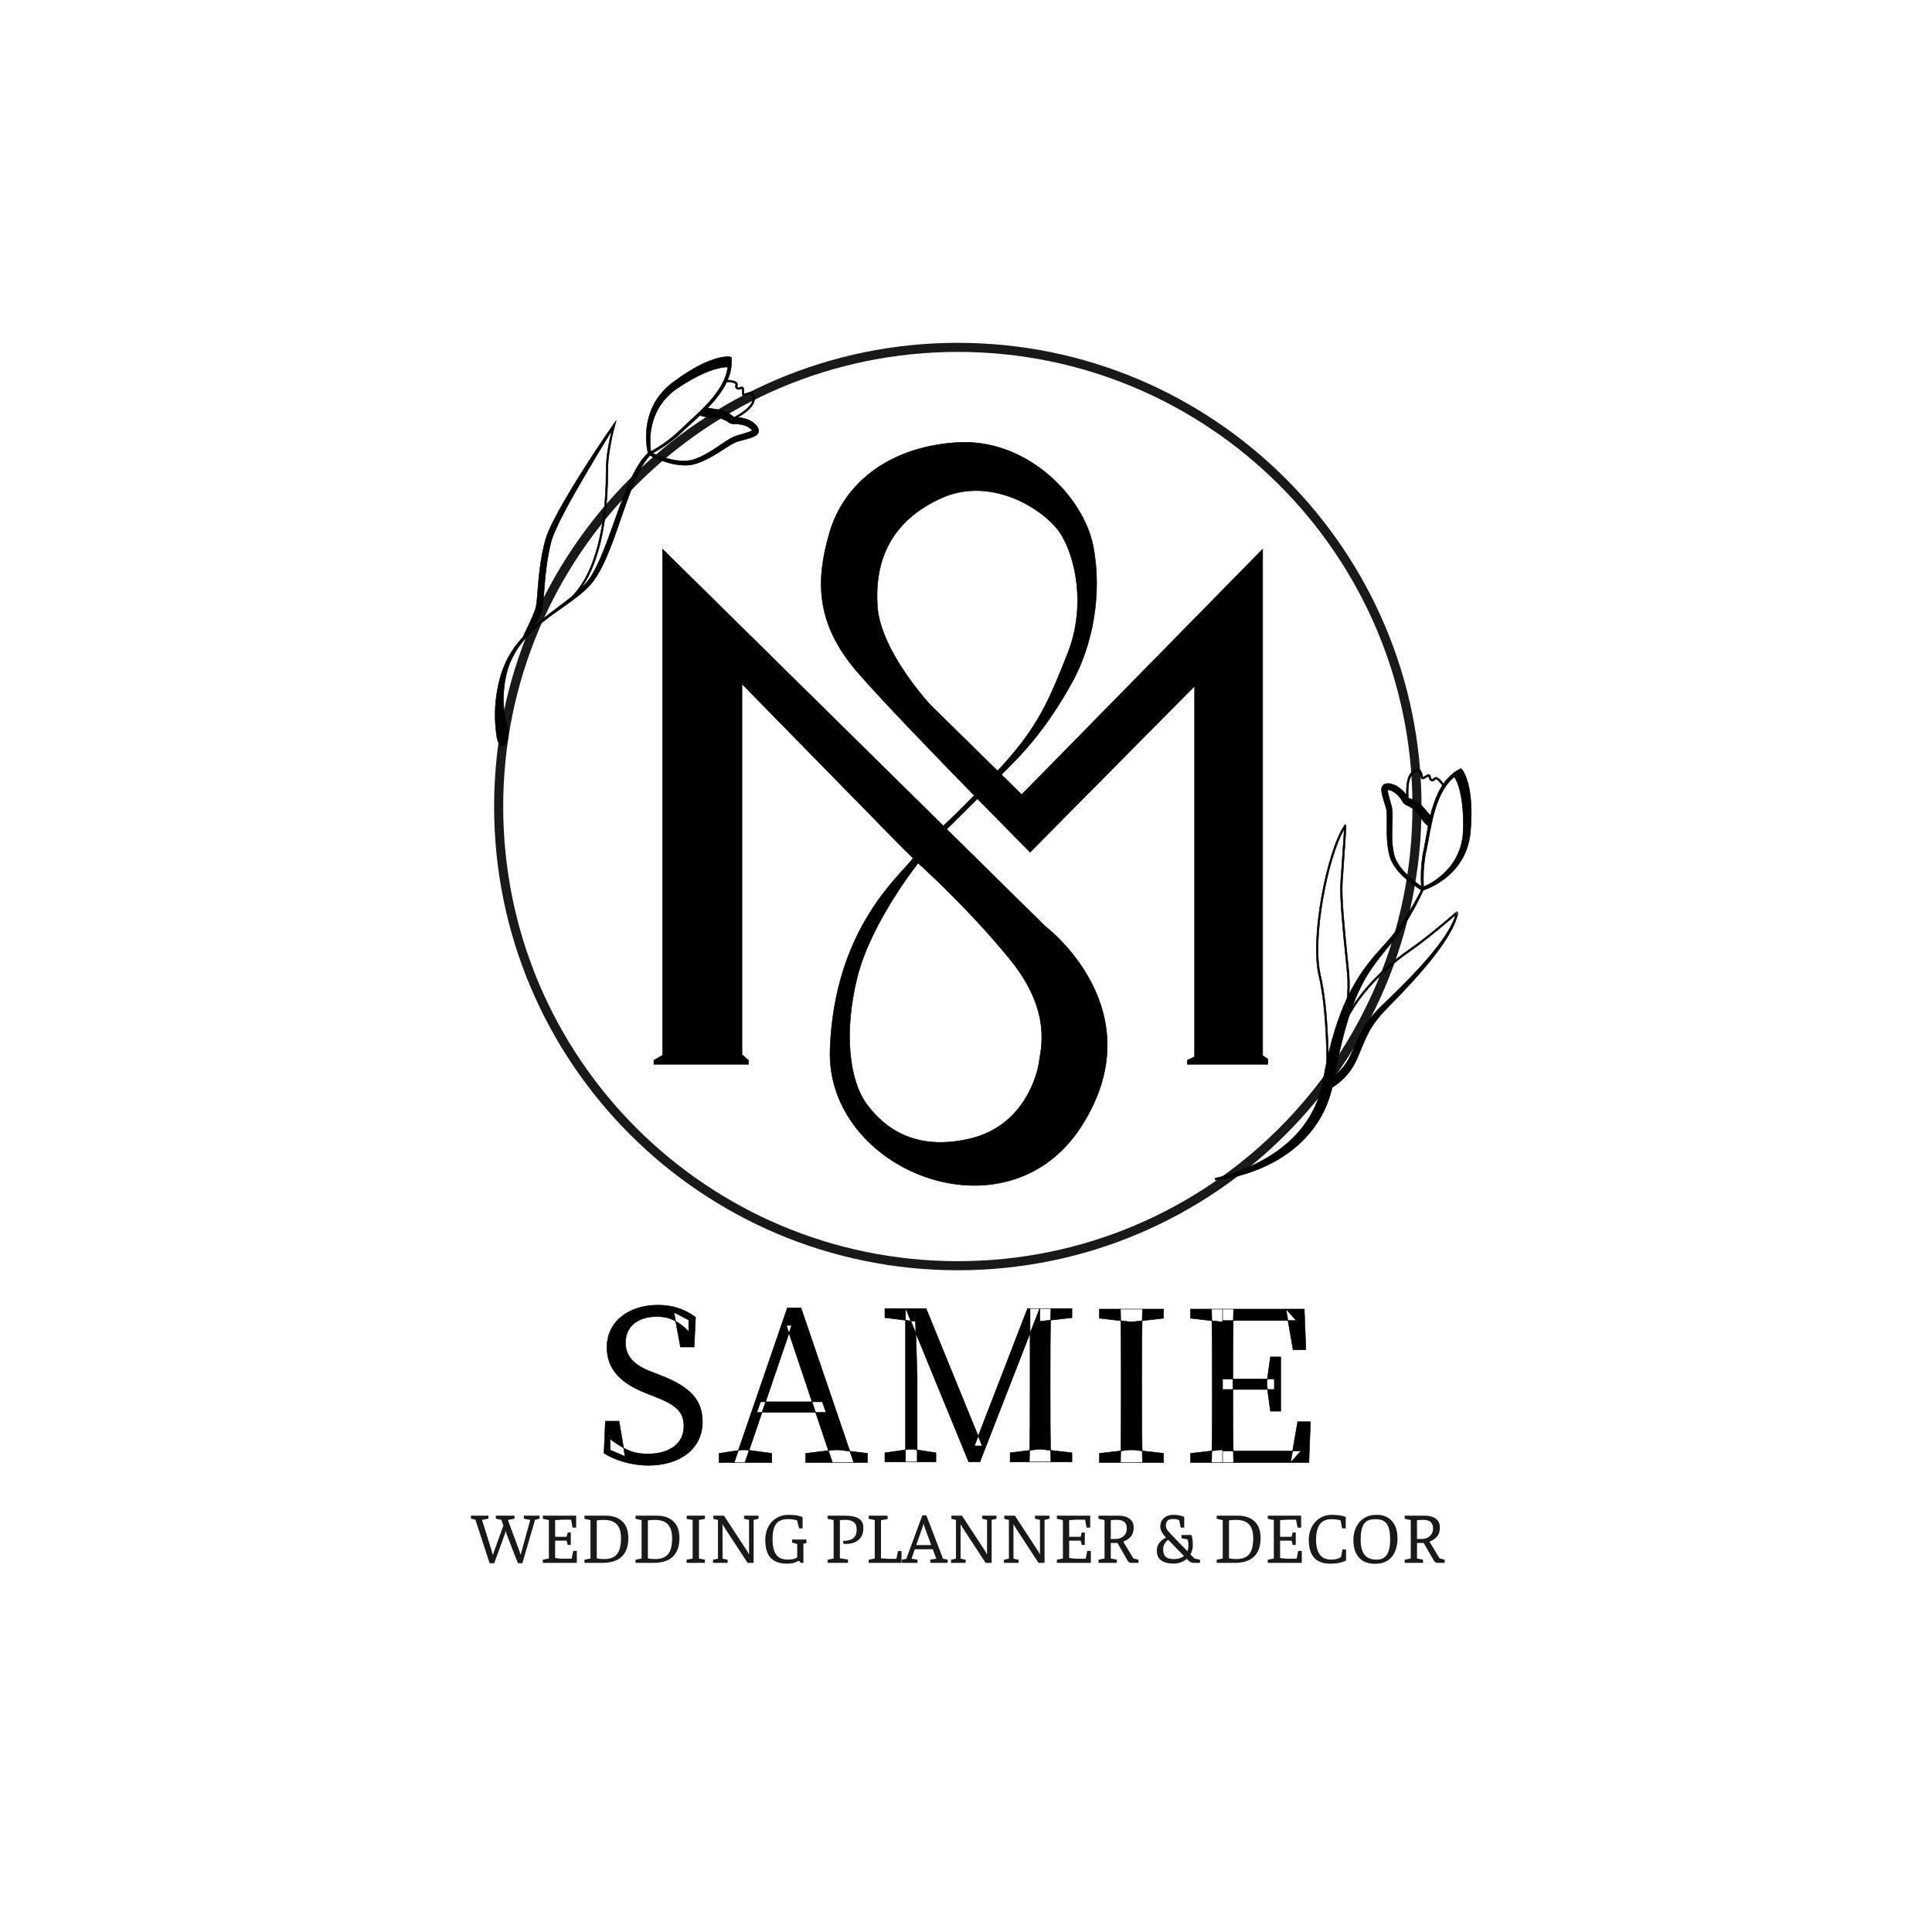<?xml version="1.0" encoding="UTF-8" standalone="no"?>
<svg
   version="1.1"
   width="850.394pt"
   height="850.394pt"
   id="svg28"
   viewBox="0 0 850.394 850.394"
   sodipodi:docname="LOGO SAMIE NỀN TRẮNG CHỮ ĐEN.cdr"
   xmlns:inkscape="http://www.inkscape.org/namespaces/inkscape"
   xmlns:sodipodi="http://sodipodi.sourceforge.net/DTD/sodipodi-0.dtd"
   xmlns="http://www.w3.org/2000/svg"
   xmlns:svg="http://www.w3.org/2000/svg">
  <defs
     id="defs32" />
  <sodipodi:namedview
     id="namedview30"
     pagecolor="#ffffff"
     bordercolor="#000000"
     borderopacity="0.25"
     inkscape:showpageshadow="2"
     inkscape:pageopacity="0.0"
     inkscape:pagecheckerboard="0"
     inkscape:deskcolor="#d1d1d1"
     inkscape:document-units="pt" />
  <path
     d="m 421.602,152.901 c 111.622,0 202.11,90.487 202.11,202.11 0,111.622 -90.487,202.11 -202.11,202.11 -111.622,0 -202.11,-90.488 -202.11,-202.11 0,-111.622 90.488,-202.11 202.11,-202.11 z"
     style="fill:none;stroke:#1b1918;stroke-width:4;stroke-linecap:round;stroke-linejoin:miter;stroke-dasharray:none"
     id="path2" />
  <path
     d="m 215.513,688.071 -6.248,-19.127 -1.954,-0.512 V 667.15 h 7.657 v 1.314 l -2.787,0.544 4.325,13.905 0.352,1.314 h 0.192 l 0.417,-1.378 4.101,-11.342 -0.897,-2.531 -2.403,-0.512 V 667.15 h 8.202 v 1.314 l -2.916,0.577 5.126,13.841 0.385,1.282 h 0.192 l 0.32,-1.282 3.813,-13.873 -2.819,-0.544 V 667.15 h 6.92 v 1.314 l -1.986,0.512 -5.575,19.095 h -1.954 l -5.062,-12.976 -0.224,-1.025 h -0.192 l -0.225,1.025 -4.742,12.976 z m 23.42,-0.16 v -1.378 l 2.659,-0.545 v -16.916 l -2.659,-0.544 V 667.15 h 14.674 v 5.254 h -1.57 l -0.673,-3.492 h -3.877 l -3.14,0.192 v 7.337 h 5.062 l 0.48,-1.89 h 1.346 v 5.479 h -1.346 l -0.48,-1.89 h -5.062 v 7.593 c 0.406,0.107 0.94,0.192 1.602,0.256 0.662,0.064 1.303,0.096 1.922,0.096 h 3.748 l 0.705,-3.428 h 1.57 v 5.254 z m 18.326,0 v -1.378 l 2.659,-0.545 v -16.884 l -2.659,-0.577 V 667.15 h 9.452 c 3.033,0 5.436,0.833 7.208,2.499 1.773,1.666 2.659,4.122 2.659,7.369 0,2.371 -0.427,4.368 -1.282,5.991 -0.854,1.623 -2.114,2.846 -3.78,3.669 -1.666,0.822 -3.727,1.233 -6.184,1.233 z m 8.522,-1.666 c 1.303,0 2.435,-0.171 3.396,-0.513 0.961,-0.342 1.746,-0.881 2.355,-1.618 0.609,-0.737 1.063,-1.682 1.362,-2.836 0.299,-1.153 0.448,-2.542 0.448,-4.165 0,-1.388 -0.155,-2.59 -0.465,-3.605 -0.31,-1.014 -0.774,-1.858 -1.394,-2.531 -0.619,-0.673 -1.404,-1.169 -2.355,-1.49 -0.951,-0.321 -2.077,-0.481 -3.38,-0.481 -0.619,0 -1.185,0.016 -1.698,0.048 -0.513,0.032 -0.972,0.091 -1.378,0.176 v 16.692 c 0.32,0.086 0.774,0.161 1.361,0.225 0.587,0.064 1.17,0.096 1.746,0.096 z m 13.969,1.666 v -1.378 l 2.659,-0.545 v -16.884 l -2.659,-0.577 V 667.15 h 9.452 c 3.033,0 5.436,0.833 7.208,2.499 1.773,1.666 2.659,4.122 2.659,7.369 0,2.371 -0.427,4.368 -1.282,5.991 -0.854,1.623 -2.114,2.846 -3.78,3.669 -1.666,0.822 -3.727,1.233 -6.184,1.233 z m 8.522,-1.666 c 1.303,0 2.435,-0.171 3.396,-0.513 0.961,-0.342 1.746,-0.881 2.355,-1.618 0.609,-0.737 1.063,-1.682 1.362,-2.836 0.299,-1.153 0.448,-2.542 0.448,-4.165 0,-1.388 -0.155,-2.59 -0.465,-3.605 -0.31,-1.014 -0.774,-1.858 -1.394,-2.531 -0.619,-0.673 -1.404,-1.169 -2.355,-1.49 -0.951,-0.321 -2.077,-0.481 -3.38,-0.481 -0.619,0 -1.185,0.016 -1.698,0.048 -0.513,0.032 -0.972,0.091 -1.378,0.176 v 16.692 c 0.32,0.086 0.774,0.161 1.361,0.225 0.587,0.064 1.17,0.096 1.746,0.096 z m 13.969,1.666 v -1.41 l 2.627,-0.48 v -16.981 l -2.627,-0.48 V 667.15 h 8.042 v 1.41 l -2.627,0.48 v 16.981 l 2.627,0.48 v 1.41 z m 11.598,0 v -1.346 l 2.179,-0.512 v -17.045 l -2.018,-0.448 V 667.15 h 4.678 l 10.412,15.923 0.481,0.961 h 0.128 v -15.026 l -2.179,-0.512 V 667.15 h 6.344 v 1.346 l -2.147,0.512 v 18.903 h -2.659 l -10.476,-16.02 -0.416,-0.865 h -0.128 v 15.026 l 2.243,0.512 v 1.346 z m 32.423,0.352 c -3.033,0 -5.361,-0.828 -6.984,-2.483 -1.623,-1.655 -2.435,-4.32 -2.435,-7.994 0,-1.559 0.24,-3.006 0.721,-4.341 0.481,-1.335 1.164,-2.499 2.051,-3.492 0.886,-0.993 1.965,-1.773 3.236,-2.339 1.271,-0.566 2.697,-0.849 4.277,-0.849 1.645,0 2.985,0.118 4.021,0.353 1.036,0.235 1.746,0.448 2.131,0.641 v 4.966 h -1.538 l -0.929,-3.524 c -0.448,-0.149 -1.036,-0.278 -1.762,-0.384 -0.726,-0.107 -1.42,-0.16 -2.083,-0.16 -2.499,0 -4.277,0.7 -5.335,2.099 -1.057,1.399 -1.586,3.636 -1.586,6.712 0,1.944 0.219,3.588 0.657,4.934 0.438,1.346 1.143,2.36 2.114,3.044 0.972,0.683 2.28,1.025 3.925,1.025 0.705,0 1.292,-0.032 1.762,-0.096 0.47,-0.064 0.892,-0.166 1.266,-0.304 0.374,-0.139 0.753,-0.315 1.137,-0.529 v -5.959 l -2.275,-0.577 v -1.378 h 6.312 v 1.602 l -1.314,0.256 v 8.426 h -1.153 l -0.705,-0.865 h -0.417 c -0.406,0.257 -0.993,0.523 -1.762,0.801 -0.769,0.278 -1.88,0.416 -3.332,0.416 z m 18.005,-0.352 v -1.378 l 2.659,-0.545 v -16.916 l -2.659,-0.544 V 667.15 h 7.882 c 1.58,0 2.963,0.171 4.149,0.512 1.185,0.342 2.104,0.903 2.755,1.682 0.652,0.779 0.977,1.853 0.977,3.22 0,1.538 -0.321,2.83 -0.961,3.877 -0.641,1.047 -1.538,1.831 -2.691,2.355 -1.153,0.523 -2.488,0.785 -4.005,0.785 -0.192,0 -0.379,-0.005 -0.561,-0.016 -0.182,-0.011 -0.368,-0.027 -0.561,-0.048 l -0.16,-1.25 c 1.282,-0.021 2.365,-0.198 3.252,-0.528 0.886,-0.331 1.565,-0.86 2.034,-1.586 0.47,-0.726 0.705,-1.688 0.705,-2.884 0,-1.538 -0.443,-2.638 -1.329,-3.3 -0.886,-0.662 -2.077,-0.993 -3.572,-0.993 -0.47,0 -0.935,0.016 -1.394,0.048 -0.459,0.032 -0.828,0.069 -1.105,0.112 v 16.756 l 3.556,0.545 v 1.474 z m 18.102,0 v -1.378 l 2.659,-0.545 v -16.916 l -2.659,-0.544 V 667.15 h 8.33 v 1.506 l -2.915,0.48 v 16.756 l 3.14,0.257 h 3.62 l 0.705,-3.428 h 1.57 v 5.19 z m 14.642,0 v -1.41 l 1.922,-0.384 7.049,-19.127 h 1.762 l 7.337,19.095 2.05,0.416 v 1.41 h -7.657 v -1.41 l 2.659,-0.416 -1.57,-4.165 h -7.913 l -1.41,4.165 2.595,0.416 v 1.41 z m 6.28,-7.817 h 6.6 l -2.916,-7.913 -0.385,-1.314 h -0.16 l -0.352,1.314 z m 15.314,7.817 v -1.346 l 2.179,-0.512 v -17.045 l -2.018,-0.448 V 667.15 h 4.677 l 10.412,15.923 0.481,0.961 h 0.128 v -15.026 l -2.179,-0.512 V 667.15 h 6.344 v 1.346 l -2.147,0.512 v 18.903 h -2.659 l -10.477,-16.02 -0.416,-0.865 h -0.128 v 15.026 l 2.243,0.512 v 1.346 z m 23.292,0 v -1.346 l 2.179,-0.512 v -17.045 l -2.018,-0.448 V 667.15 h 4.677 l 10.412,15.923 0.481,0.961 h 0.128 v -15.026 l -2.179,-0.512 V 667.15 h 6.344 v 1.346 l -2.147,0.512 v 18.903 h -2.659 l -10.477,-16.02 -0.416,-0.865 h -0.128 v 15.026 l 2.243,0.512 v 1.346 z m 23.292,0 v -1.378 l 2.659,-0.545 v -16.916 l -2.659,-0.544 V 667.15 h 14.674 v 5.254 h -1.57 l -0.673,-3.492 h -3.877 l -3.14,0.192 v 7.337 h 5.062 l 0.48,-1.89 h 1.346 v 5.479 h -1.346 l -0.48,-1.89 h -5.062 v 7.593 c 0.406,0.107 0.94,0.192 1.602,0.256 0.662,0.064 1.303,0.096 1.922,0.096 h 3.748 l 0.705,-3.428 h 1.57 v 5.254 z m 18.326,0 v -1.378 l 2.659,-0.545 v -16.916 l -2.659,-0.544 V 667.15 h 9.035 c 1.175,0 2.248,0.181 3.22,0.545 0.972,0.363 1.752,0.918 2.339,1.666 0.587,0.748 0.881,1.719 0.881,2.915 0,1.004 -0.128,1.853 -0.384,2.547 -0.256,0.694 -0.603,1.271 -1.041,1.73 -0.438,0.459 -0.924,0.849 -1.458,1.169 -0.534,0.32 -1.1,0.609 -1.698,0.865 l 4.453,7.337 2.243,0.609 v 1.378 h -2.947 c -0.491,0 -0.86,-0.075 -1.105,-0.224 -0.245,-0.15 -0.486,-0.406 -0.721,-0.769 l -4.453,-7.753 h -2.947 v 6.824 l 2.659,0.545 v 1.378 z m 5.415,-10.509 h 2.018 c 1.004,0 1.88,-0.192 2.627,-0.577 0.748,-0.384 1.335,-0.918 1.762,-1.602 0.427,-0.683 0.641,-1.474 0.641,-2.371 0,-0.876 -0.144,-1.575 -0.433,-2.099 -0.288,-0.523 -0.657,-0.913 -1.105,-1.169 -0.448,-0.257 -0.929,-0.422 -1.442,-0.497 -0.513,-0.075 -1.004,-0.112 -1.474,-0.112 -0.385,0 -0.817,0.016 -1.298,0.048 -0.48,0.032 -0.913,0.069 -1.297,0.112 z m 27.585,10.829 c -0.897,0 -1.784,-0.085 -2.659,-0.256 -0.876,-0.171 -1.666,-0.47 -2.371,-0.897 -0.705,-0.427 -1.266,-1.009 -1.682,-1.746 -0.416,-0.737 -0.625,-1.682 -0.625,-2.835 0,-0.854 0.15,-1.602 0.449,-2.243 0.299,-0.641 0.667,-1.191 1.105,-1.65 0.438,-0.459 0.881,-0.838 1.329,-1.137 0.449,-0.299 0.833,-0.523 1.153,-0.673 -0.769,-0.854 -1.378,-1.666 -1.826,-2.435 -0.449,-0.769 -0.673,-1.602 -0.673,-2.499 0,-0.94 0.224,-1.789 0.673,-2.547 0.448,-0.758 1.105,-1.372 1.97,-1.842 0.865,-0.47 1.938,-0.705 3.22,-0.705 0.726,0 1.393,0.053 2.002,0.16 0.609,0.107 1.148,0.23 1.618,0.368 0.47,0.139 0.822,0.262 1.057,0.368 v 4.742 h -1.57 l -0.641,-3.268 c 0,0 -0.224,-0.085 -0.673,-0.256 -0.448,-0.171 -1.143,-0.256 -2.082,-0.256 -1.175,0 -1.986,0.256 -2.435,0.769 -0.449,0.512 -0.673,1.217 -0.673,2.114 0,0.47 0.07,0.881 0.208,1.234 0.139,0.352 0.39,0.737 0.753,1.153 0.363,0.416 0.865,0.966 1.506,1.65 l 6.985,7.241 c 0.299,-0.705 0.448,-1.527 0.448,-2.467 0,-0.748 -0.043,-1.351 -0.128,-1.81 -0.086,-0.459 -0.16,-0.764 -0.224,-0.913 l -2.659,-0.513 v -1.442 h 4.357 c 0.214,0.641 0.368,1.313 0.465,2.018 0.096,0.705 0.144,1.581 0.144,2.627 0,0.641 -0.085,1.303 -0.256,1.986 -0.171,0.683 -0.438,1.324 -0.801,1.922 l 1.762,1.794 2.467,0.545 v 1.378 h -2.755 c -0.342,0 -0.71,-0.07 -1.105,-0.208 -0.395,-0.139 -0.763,-0.368 -1.105,-0.689 l -0.865,-0.865 c -0.705,0.619 -1.548,1.121 -2.531,1.506 -0.983,0.384 -2.093,0.577 -3.332,0.577 z m 0.416,-1.986 c 0.833,0 1.607,-0.118 2.323,-0.353 0.716,-0.235 1.341,-0.577 1.874,-1.025 l -6.92,-7.081 c -0.256,0.15 -0.555,0.401 -0.897,0.753 -0.342,0.352 -0.646,0.812 -0.913,1.378 -0.267,0.566 -0.401,1.276 -0.401,2.131 0,0.897 0.144,1.661 0.432,2.291 0.288,0.63 0.785,1.105 1.49,1.426 0.705,0.321 1.709,0.481 3.011,0.481 z m 18.614,1.666 v -1.378 l 2.659,-0.545 v -16.884 l -2.659,-0.577 V 667.15 h 9.452 c 3.033,0 5.436,0.833 7.208,2.499 1.773,1.666 2.659,4.122 2.659,7.369 0,2.371 -0.427,4.368 -1.282,5.991 -0.854,1.623 -2.114,2.846 -3.78,3.669 -1.666,0.822 -3.727,1.233 -6.184,1.233 z m 8.522,-1.666 c 1.303,0 2.435,-0.171 3.396,-0.513 0.961,-0.342 1.746,-0.881 2.355,-1.618 0.609,-0.737 1.063,-1.682 1.362,-2.836 0.299,-1.153 0.448,-2.542 0.448,-4.165 0,-1.388 -0.155,-2.59 -0.465,-3.605 -0.31,-1.014 -0.774,-1.858 -1.394,-2.531 -0.619,-0.673 -1.404,-1.169 -2.355,-1.49 -0.951,-0.321 -2.077,-0.481 -3.38,-0.481 -0.619,0 -1.185,0.016 -1.698,0.048 -0.513,0.032 -0.972,0.091 -1.378,0.176 v 16.692 c 0.32,0.086 0.774,0.161 1.361,0.225 0.587,0.064 1.17,0.096 1.746,0.096 z m 13.969,1.666 v -1.378 l 2.659,-0.545 v -16.916 l -2.659,-0.544 V 667.15 h 14.674 v 5.254 h -1.57 l -0.673,-3.492 h -3.877 l -3.14,0.192 v 7.337 h 5.062 l 0.48,-1.89 h 1.346 v 5.479 h -1.346 l -0.48,-1.89 h -5.062 v 7.593 c 0.406,0.107 0.94,0.192 1.602,0.256 0.662,0.064 1.303,0.096 1.922,0.096 h 3.748 l 0.705,-3.428 h 1.57 v 5.254 z m 27.489,0.352 c -3.225,0 -5.607,-0.897 -7.145,-2.691 -1.538,-1.794 -2.307,-4.389 -2.307,-7.785 0,-1.452 0.23,-2.841 0.689,-4.165 0.459,-1.324 1.127,-2.499 2.002,-3.524 0.876,-1.025 1.944,-1.837 3.204,-2.435 1.26,-0.598 2.691,-0.897 4.293,-0.897 1.175,0 2.301,0.08 3.38,0.24 1.079,0.16 1.981,0.39 2.707,0.689 v 5.03 h -1.602 l -0.673,-3.524 c -0.512,-0.149 -1.148,-0.272 -1.906,-0.368 -0.758,-0.096 -1.511,-0.144 -2.259,-0.144 -1.474,0 -2.702,0.337 -3.684,1.009 -0.983,0.673 -1.72,1.682 -2.211,3.028 -0.491,1.346 -0.737,3.044 -0.737,5.094 0,1.474 0.149,2.755 0.449,3.845 0.299,1.089 0.726,1.992 1.282,2.707 0.555,0.715 1.244,1.244 2.067,1.586 0.822,0.342 1.767,0.513 2.836,0.513 0.854,0 1.575,-0.07 2.163,-0.208 0.587,-0.139 1.057,-0.304 1.41,-0.497 0.352,-0.192 0.614,-0.342 0.785,-0.449 l 0.641,-3.3 h 1.57 v 4.87 c -0.406,0.171 -0.908,0.368 -1.506,0.593 -0.598,0.224 -1.335,0.411 -2.211,0.561 -0.876,0.15 -1.954,0.224 -3.236,0.224 z m 19.768,0.064 c -3.14,0 -5.521,-0.924 -7.145,-2.771 -1.623,-1.848 -2.435,-4.405 -2.435,-7.673 0,-2.072 0.39,-3.941 1.17,-5.607 0.779,-1.666 1.927,-3.001 3.444,-4.005 1.517,-1.004 3.407,-1.506 5.671,-1.506 1.922,0 3.562,0.417 4.918,1.25 1.356,0.833 2.397,2.013 3.123,3.54 0.726,1.527 1.089,3.369 1.089,5.527 0,1.538 -0.187,2.985 -0.561,4.341 -0.374,1.356 -0.956,2.553 -1.746,3.588 -0.79,1.036 -1.805,1.848 -3.044,2.435 -1.239,0.587 -2.734,0.881 -4.485,0.881 z m 0.641,-1.826 c 1.431,0 2.579,-0.337 3.444,-1.009 0.865,-0.673 1.501,-1.666 1.906,-2.98 0.406,-1.314 0.609,-2.921 0.609,-4.822 0,-1.88 -0.155,-3.412 -0.465,-4.598 -0.31,-1.185 -0.753,-2.099 -1.33,-2.739 -0.577,-0.641 -1.25,-1.079 -2.018,-1.313 -0.769,-0.235 -1.613,-0.352 -2.531,-0.352 -0.683,0 -1.346,0.048 -1.986,0.144 -0.641,0.096 -1.244,0.304 -1.81,0.625 -0.566,0.32 -1.057,0.811 -1.474,1.474 -0.416,0.662 -0.748,1.538 -0.993,2.627 -0.245,1.089 -0.368,2.467 -0.368,4.133 0,2.136 0.272,3.85 0.817,5.142 0.545,1.292 1.335,2.227 2.371,2.803 1.036,0.577 2.312,0.865 3.829,0.865 z m 12.367,1.41 v -1.378 l 2.659,-0.545 v -16.916 l -2.659,-0.544 V 667.15 h 9.035 c 1.175,0 2.248,0.181 3.22,0.545 0.972,0.363 1.752,0.918 2.339,1.666 0.587,0.748 0.881,1.719 0.881,2.915 0,1.004 -0.128,1.853 -0.384,2.547 -0.256,0.694 -0.603,1.271 -1.041,1.73 -0.438,0.459 -0.924,0.849 -1.458,1.169 -0.534,0.32 -1.1,0.609 -1.698,0.865 l 4.453,7.337 2.243,0.609 v 1.378 h -2.947 c -0.491,0 -0.86,-0.075 -1.105,-0.224 -0.245,-0.15 -0.486,-0.406 -0.721,-0.769 l -4.453,-7.753 h -2.947 v 6.824 l 2.659,0.545 v 1.378 z m 5.415,-10.509 h 2.018 c 1.004,0 1.88,-0.192 2.627,-0.577 0.748,-0.384 1.335,-0.918 1.762,-1.602 0.427,-0.683 0.641,-1.474 0.641,-2.371 0,-0.876 -0.144,-1.575 -0.433,-2.099 -0.288,-0.523 -0.657,-0.913 -1.105,-1.169 -0.448,-0.257 -0.929,-0.422 -1.442,-0.497 -0.513,-0.075 -1.004,-0.112 -1.474,-0.112 -0.385,0 -0.817,0.016 -1.298,0.048 -0.48,0.032 -0.913,0.069 -1.298,0.112 z"
     style="fill:#1b1918;fill-rule:evenodd"
     id="path4" />
  <path
     d="m 301.018,627.66 c 0,-6.55 -3.93,-9.474 -12.698,-12.899 l -3.83,-1.511 c -10.278,-4.032 -17.333,-9.877 -17.333,-20.155 0,-11.59 9.775,-18.645 22.574,-18.645 6.752,0 12.094,2.116 16.427,5.341 l -0.605,13.102 h -6.046 l -2.822,-15.217 6.45,3.326 v 5.038 c -4.937,-4.837 -8.667,-6.551 -14.008,-6.551 -7.861,0 -13.806,3.931 -13.806,11.489 0,6.348 4.131,10.077 11.489,12.899 l 3.931,1.513 c 13.302,5.138 18.442,10.985 18.442,20.458 0,11.892 -9.977,19.147 -23.784,19.147 -7.558,0 -14.915,-2.419 -19.551,-5.34 l 0.605,-14.109 h 6.047 l 2.62,15.519 -6.55,-2.82 v -4.838 c 6.247,4.535 9.674,6.55 16.527,6.55 9.574,0 15.923,-4.433 15.923,-12.295 z"
     style="fill:#000000;fill-rule:evenodd;stroke:#000000;stroke-width:0.216;stroke-linecap:butt;stroke-linejoin:miter;stroke-dasharray:none"
     id="path6" />
  <path
     d="m 354.611,639.703 12.698,-1.512 h 2.015 l 12.496,1.512 v 4.03 h -27.21 z m -19.854,-22.676 h 27.21 l 1.613,4.637 H 333.146 Z M 346.549,575.709 h 6.046 l 23.18,68.025 h -9.373 l -20.256,-60.366 h 2.318 l -20.559,60.366 h -4.736 z m -30.032,63.995 10.078,-1.512 h 2.015 l 11.086,1.512 v 4.03 h -23.179 z"
     style="fill:#000000;fill-rule:evenodd;stroke:#000000;stroke-width:0.216;stroke-linecap:butt;stroke-linejoin:miter;stroke-dasharray:none"
     id="path8" />
  <path
     d="m 457.726,575.962 h 14.108 v 4.031 l -13.101,1.511 h -1.007 z m -4.333,36.28 v -36.28 h 9.17 C 462.26,586.14 462.26,596.621 462.26,607.202 v 5.039 c 0,10.38 0,20.861 0.303,31.241 h -9.473 c 0.303,-10.179 0.303,-20.659 0.303,-31.241 z m -8.769,27.21 12.094,-1.511 h 2.015 l 13.101,1.511 v 4.031 h -27.21 z m -45.954,-63.489 h 8.969 l 24.69,60.466 h -3.427 l 23.38,-60.466 h 5.341 l -26.302,67.52 h -4.939 z m -0.101,0 h 4.232 l 0.907,30.032 v 37.488 h -5.139 z m -9.07,63.489 10.582,-1.511 h 2.015 l 9.876,1.511 v 4.031 h -22.473 z m 0,-63.489 h 13.302 v 5.542 h -1.208 l -12.094,-1.511 z"
     style="fill:#000000;fill-rule:evenodd;stroke:#000000;stroke-width:0.216;stroke-linecap:butt;stroke-linejoin:miter;stroke-dasharray:none"
     id="path10" />
  <path
     d="m 493.497,607.454 c 0,-10.38 0,-20.86 -0.301,-31.241 h 9.674 c -0.302,10.178 -0.302,20.659 -0.302,31.241 v 5.038 c 0,10.381 0,20.861 0.302,31.241 h -9.674 c 0.301,-10.179 0.301,-20.659 0.301,-31.241 z m 5.543,30.738 13.101,1.511 v 4.031 H 483.924 v -4.031 l 13.1,-1.511 z M 483.924,580.245 v -4.031 h 28.217 v 4.031 l -13.101,1.511 h -2.016 z"
     style="fill:#000000;fill-rule:evenodd;stroke:#000000;stroke-width:0.216;stroke-linecap:butt;stroke-linejoin:miter;stroke-dasharray:none"
     id="path12" />
  <path
     d="m 557.682,607.958 1.511,-10.682 h 4.534 V 621.16 h -4.534 l -1.511,-11.186 z m 19.147,17.838 -0.705,17.938 H 538.131 v -5.038 h 34.466 l -4.534,5.038 3.123,-17.938 z M 560.907,611.587 H 538.13 V 606.95 h 22.776 z m 5.139,-35.374 4.535,5.039 H 538.131 v -5.039 h 35.977 l 0.705,17.939 h -5.643 z m -32.451,31.241 c 0,-10.38 0,-20.86 -0.301,-31.241 h 9.675 c -0.303,10.178 -0.303,20.659 -0.303,31.241 v 3.83 c 0,11.589 0,22.069 0.303,32.449 h -9.675 c 0.301,-10.179 0.301,-20.659 0.301,-31.241 z m 4.536,30.738 v 5.542 h -14.109 v -4.03 l 13.101,-1.511 z m -14.109,-57.947 v -4.032 h 14.109 v 5.542 h -1.008 z"
     style="fill:#000000;fill-rule:evenodd;stroke:#000000;stroke-width:0.216;stroke-linecap:butt;stroke-linejoin:miter;stroke-dasharray:none"
     id="path14" />
  <path
     d="m 329.109,190.344 c -1.186,0.403 -2.442,0.757 -3.699,1.117 l -0.946,0.269 c -0.337,0.095 -0.721,0.226 -1.057,0.358 -0.681,0.278 -1.307,0.6 -1.907,0.94 -2.38,1.374 -4.472,2.929 -6.651,4.344 -2.165,1.422 -4.37,2.746 -6.688,3.794 -1.146,0.51 -2.37,1.021 -3.511,1.311 -1.175,0.294 -2.411,0.424 -3.658,0.427 -2.503,-0.012 -5.036,-0.477 -7.508,-1.155 -1.238,-0.34 -2.462,-0.746 -3.67,-1.197 -0.604,-0.229 -1.203,-0.468 -1.796,-0.72 l -0.77,-0.338 c 3.882,-2.125 7.537,-4.602 10.896,-7.489 0.908,-0.788 1.797,-1.636 2.646,-2.462 0.847,-0.82 1.73,-1.618 2.616,-2.414 1.576,-1.413 3.161,-2.832 4.716,-4.288 0.424,0.131 1.323,0.408 1.41,0.43 l 0.256,0.052 0.47,0.083 0.895,0.126 c 0.588,0.073 1.164,0.131 1.738,0.18 1.131,0.11 2.362,0.136 3.204,0.262 0.927,0.144 1.854,0.411 2.733,0.819 0.444,0.194 0.87,0.434 1.283,0.686 0.207,0.127 0.408,0.262 0.602,0.402 l 0.282,0.21 0.131,0.105 0.059,0.048 0.028,0.024 0.007,0.006 0.002,7e-4 7e-4,9e-4 h 9e-4 c 0.026,-0.025 -0.056,0.056 0.057,-0.056 l 1.149,0.442 c 2.407,-0.16 4.864,0.156 6.827,1.232 0.485,0.265 0.93,0.584 1.294,0.932 0.181,0.172 0.341,0.355 0.459,0.525 0.03,0.041 0.057,0.084 0.081,0.125 -0.095,0.066 -0.213,0.137 -0.344,0.204 -0.467,0.243 -1.047,0.463 -1.634,0.665 z m -41.587,-5.293 c 1.419,-4.613 4.105,-8.723 7.658,-11.863 0.882,-0.792 1.827,-1.514 2.803,-2.193 0.999,-0.679 2.063,-1.337 3.09,-2.006 2.103,-1.27 4.22,-2.514 6.407,-3.575 2.174,-1.083 4.399,-2.041 6.653,-2.751 1.126,-0.338 2.256,-0.656 3.369,-0.841 0.556,-0.108 1.109,-0.174 1.637,-0.215 0.269,-0.024 0.524,-0.033 0.769,-0.031 0.13,-0.006 0.231,0.007 0.343,0.01 0.031,9e-4 0.049,0.004 0.072,0.006 -0.12,0.924 -0.263,1.827 -0.508,2.658 -0.617,2.226 -1.656,4.334 -2.861,6.335 -2.471,3.988 -5.696,7.504 -9.111,10.794 -1.709,1.651 -3.477,3.244 -5.246,4.856 -0.883,0.808 -1.766,1.619 -2.629,2.467 -0.856,0.846 -1.69,1.654 -2.579,2.44 -3.33,2.913 -7.026,5.464 -10.899,7.601 -0.674,-4.551 -0.319,-9.338 1.032,-13.694 z m 22.95,-5.758 -0.002,0.002 c -0.028,-0.01 -0.045,-0.017 0.002,-0.002 z m 12.874,-10.621 c 0.604,0.301 0.555,0.472 0.438,0.884 -0.102,0.355 -0.255,0.892 0.243,1.391 0.693,0.693 1.428,0.447 1.966,0.269 0.206,-0.069 0.402,-0.135 0.58,-0.15 0.078,0.211 0.078,0.803 0.078,1.17 0,0.962 0,1.957 0.783,1.957 0.289,0 0.643,-0.128 1.093,-0.29 1.169,-0.42 2.094,-0.682 2.471,0.073 1.397,2.793 -1.34,6.193 -7.716,9.648 -0.076,0 -0.15,0.003 -0.226,0.004 l -0.343,-0.298 c -0.246,-0.205 -0.495,-0.398 -0.751,-0.582 -0.514,-0.366 -1.042,-0.709 -1.601,-1.004 -1.107,-0.609 -2.315,-1.06 -3.575,-1.345 -1.352,-0.283 -2.358,-0.344 -3.438,-0.529 -0.533,-0.082 -1.062,-0.173 -1.576,-0.272 l -0.273,-0.058 c 2.444,-2.522 4.727,-5.223 6.625,-8.229 0.64,-1.043 1.238,-2.119 1.763,-3.235 0.84,9e-4 2.423,0.076 3.458,0.595 z m -88.102,106.821 c -0.134,0.117 -0.262,0.239 -0.395,0.357 1.121,-1.747 2.161,-3.554 2.996,-5.534 0.435,-1.034 0.818,-2.203 1.007,-3.407 0.176,-1.147 0.258,-2.228 0.359,-3.325 l 0.503,-6.473 c 0.355,-4.289 0.848,-8.549 1.585,-12.752 0.365,-2.1 0.824,-4.19 1.362,-6.229 0.582,-1.94 1.399,-3.903 2.286,-5.839 3.615,-7.755 7.972,-15.255 12.297,-22.728 3.907,-6.72 7.947,-13.372 12.011,-20.007 -0.622,2.53 -1.147,5.076 -1.577,7.645 -0.568,3.43 -0.957,6.926 -0.905,10.415 -0.011,6.922 -0.385,13.848 -1.338,20.699 -0.952,6.841 -2.446,13.64 -4.966,20.063 -1.27,3.201 -2.77,6.323 -4.688,9.174 -1.166,1.747 -2.476,3.4 -3.93,4.907 -0.592,0.484 -1.191,0.962 -1.792,1.437 -4.907,3.843 -10.087,7.423 -14.815,11.596 z m 98.655,-86.197 c -0.109,-0.681 -0.351,-1.085 -0.589,-1.472 -0.245,-0.376 -0.516,-0.692 -0.801,-0.979 -0.569,-0.573 -1.195,-1.031 -1.848,-1.413 -1.865,-1.072 -3.895,-1.571 -5.915,-1.738 3.33,-1.926 5.573,-3.834 6.646,-5.687 0.889,-1.535 0.992,-3.009 0.305,-4.382 -0.718,-1.436 -2.419,-0.826 -3.436,-0.459 -0.284,0.102 -0.577,0.207 -0.751,0.236 -0.077,-0.214 -0.077,-0.802 -0.077,-1.167 0,-0.962 0,-1.957 -0.783,-1.957 -0.324,0 -0.62,0.099 -0.906,0.194 -0.55,0.183 -0.829,0.256 -1.165,-0.079 -0.156,-0.156 -0.147,-0.264 -0.045,-0.622 0.129,-0.452 0.345,-1.207 -0.84,-1.799 -1.05,-0.525 -2.52,-0.653 -3.474,-0.675 0.372,-0.861 0.711,-1.738 0.971,-2.646 0.718,-2.364 0.964,-4.888 0.722,-7.369 l -0.775,-0.234 0.002,-0.01 c -0.02,-0.002 -0.035,-0.004 -0.053,-0.006 l -0.002,-7e-4 v 7e-4 c -0.184,-0.023 -0.277,-0.024 -0.383,-0.031 -0.123,-0.007 -0.232,-0.009 -0.328,-0.007 -0.201,0.002 -0.413,-9e-4 -0.596,0.015 -0.383,0.019 -0.751,0.053 -1.104,0.103 -0.715,0.093 -1.403,0.218 -2.068,0.381 -1.345,0.303 -2.609,0.734 -3.858,1.184 -2.481,0.931 -4.811,2.092 -7.054,3.361 -2.258,1.25 -4.393,2.662 -6.502,4.096 -1.034,0.754 -2.063,1.472 -3.097,2.253 -1.045,0.8 -2.055,1.648 -2.995,2.572 -1.883,1.844 -3.543,3.931 -4.842,6.219 -1.287,2.295 -2.268,4.747 -2.881,7.275 -0.635,2.522 -0.915,5.109 -0.934,7.678 0.002,2.45 0.227,4.857 0.785,7.273 -2.299,2.142 -3.984,4.769 -5.482,7.423 -1.539,2.783 -2.825,5.676 -4.032,8.585 -2.425,5.819 -4.41,11.771 -6.543,17.641 -2.152,5.854 -4.265,11.731 -7.051,17.213 -1.408,2.751 -2.993,5.292 -5.131,7.487 -0.419,0.448 -0.86,0.88 -1.303,1.311 0.255,-0.356 0.504,-0.716 0.747,-1.079 1.956,-2.909 3.479,-6.079 4.764,-9.32 2.552,-6.505 4.055,-13.357 5.013,-20.244 0.96,-6.893 1.335,-13.855 1.346,-20.804 -0.052,-3.452 0.332,-6.88 0.894,-10.288 0.569,-3.404 1.312,-6.793 2.223,-10.116 l 0.599,-2.19 -1.302,1.867 h -9e-4 c -2.487,3.552 -4.905,7.146 -7.291,10.764 -2.386,3.618 -4.765,7.242 -7.06,10.922 -4.588,7.364 -9.101,14.769 -12.959,22.645 -0.939,1.987 -1.825,4.012 -2.514,6.214 -0.593,2.138 -1.09,4.275 -1.495,6.435 -0.834,4.312 -1.316,8.667 -1.706,13.002 l -0.531,6.473 c -0.101,1.058 -0.19,2.137 -0.349,3.129 -0.158,0.933 -0.437,1.838 -0.811,2.81 -1.419,3.671 -3.348,7.31 -5.027,11.086 -2.7,2.947 -5.089,6.196 -6.937,9.801 -0.356,0.716 -0.688,1.446 -1.024,2.174 -0.301,0.742 -0.635,1.475 -0.91,2.231 -0.254,0.759 -0.562,1.513 -0.772,2.283 l -0.661,2.308 c -0.771,3.107 -1.409,6.272 -1.701,9.496 -0.333,3.221 -0.35,6.476 -0.185,9.752 0.106,1.636 0.259,3.275 0.489,4.923 1.195,9.395 6.931,3.932 4.742,-3.39 -0.187,-0.722 -0.374,-1.447 -0.543,-2.177 -0.672,-2.928 -1.012,-5.945 -1.114,-8.981 -0.034,-3.032 0.152,-6.089 0.672,-9.107 0.545,-3.016 1.268,-5.988 2.55,-8.779 1.25,-2.79 2.834,-5.449 4.724,-7.893 1.896,-2.436 4.051,-4.684 6.374,-6.747 4.633,-4.16 9.868,-7.589 14.967,-11.257 2.539,-1.853 5.074,-3.759 7.363,-6.009 1.143,-1.122 2.241,-2.316 3.192,-3.647 0.952,-1.315 1.778,-2.685 2.544,-4.085 1.552,-2.789 2.833,-5.689 4.021,-8.611 1.202,-2.917 2.265,-5.877 3.308,-8.834 2.078,-5.919 4.076,-11.841 6.274,-17.658 1.106,-2.906 2.333,-5.754 3.703,-8.514 1.313,-2.599 2.827,-5.113 4.776,-7.192 l 0.009,0.005 0.447,0.228 0.899,0.435 c 0.603,0.285 1.212,0.553 1.825,0.812 1.229,0.514 2.479,0.981 3.756,1.384 2.546,0.817 5.207,1.371 7.952,1.457 1.371,0.033 2.766,-0.071 4.143,-0.381 1.41,-0.326 2.624,-0.813 3.885,-1.334 2.488,-1.054 4.824,-2.386 7.074,-3.786 2.25,-1.389 4.418,-2.909 6.614,-4.101 0.547,-0.293 1.097,-0.555 1.636,-0.759 0.277,-0.1 0.515,-0.177 0.81,-0.253 l 0.951,-0.246 c 1.272,-0.332 2.549,-0.656 3.857,-1.065 0.656,-0.212 1.315,-0.433 2.022,-0.775 0.353,-0.177 0.724,-0.377 1.133,-0.738 0.2,-0.182 0.423,-0.42 0.604,-0.776 0.044,-0.089 0.084,-0.189 0.12,-0.284 0.038,-0.121 0.069,-0.254 0.089,-0.382 0.025,-0.226 0.02,-0.436 -0.005,-0.606 z"
     style="fill:#000000;fill-rule:evenodd;stroke:#000000;stroke-width:0.216;stroke-linecap:butt;stroke-linejoin:miter;stroke-dasharray:none"
     id="path16" />
  <path
     d="m 610.804,348.031 c 0.042,0.525 0.164,1.133 0.304,1.738 0.287,1.218 0.656,2.471 1.018,3.727 l 0.274,0.945 c 0.099,0.337 0.192,0.731 0.257,1.086 0.128,0.724 0.186,1.426 0.218,2.115 0.099,2.747 -0.106,5.345 -0.149,7.944 -0.055,2.588 -0.007,5.16 0.337,7.681 0.176,1.242 0.395,2.551 0.755,3.672 0.374,1.151 0.92,2.268 1.582,3.326 1.338,2.115 3.078,4.014 4.966,5.747 0.945,0.869 1.94,1.691 2.964,2.474 0.514,0.391 1.035,0.771 1.564,1.14 l 0.696,0.473 c -0.261,-4.418 -0.104,-8.831 0.558,-13.21 0.185,-1.188 0.431,-2.391 0.68,-3.55 0.245,-1.154 0.451,-2.325 0.656,-3.499 0.36,-2.085 0.719,-4.18 1.128,-6.272 -0.337,-0.289 -1.049,-0.904 -1.113,-0.967 l -0.181,-0.188 -0.32,-0.355 -0.582,-0.692 c -0.373,-0.459 -0.729,-0.917 -1.075,-1.377 -0.694,-0.899 -1.371,-1.929 -1.924,-2.575 -0.614,-0.709 -1.333,-1.353 -2.145,-1.88 -0.401,-0.273 -0.829,-0.506 -1.263,-0.724 -0.217,-0.107 -0.439,-0.206 -0.66,-0.296 l -0.328,-0.127 -0.158,-0.055 -0.072,-0.024 -0.034,-0.011 -0.009,-0.003 -0.002,-6e-4 -9e-4,-9e-4 h -7e-4 c 0.008,-0.035 -0.017,0.078 0.018,-0.078 l -0.984,-0.74 c -1.143,-2.123 -2.716,-4.038 -4.67,-5.13 -0.483,-0.269 -0.989,-0.479 -1.477,-0.601 -0.242,-0.062 -0.482,-0.101 -0.689,-0.11 -0.051,-0.004 -0.102,-0.003 -0.149,-10e-4 -0.005,0.115 -0.004,0.254 0.01,0.401 z m 19.567,11.659 -9e-4,0.002 c 0.022,0.018 0.037,0.03 9e-4,-0.002 z m -3.744,30.651 c 4.214,-1.847 8.082,-4.691 11.055,-8.149 3.155,-3.653 5.211,-8.112 5.983,-12.789 0.203,-1.169 0.312,-2.353 0.369,-3.539 0.045,-1.208 0.037,-2.458 0.059,-3.683 -0.04,-2.458 -0.111,-4.911 -0.374,-7.328 -0.238,-2.418 -0.608,-4.812 -1.204,-7.098 -0.311,-1.133 -0.642,-2.26 -1.076,-3.301 -0.204,-0.529 -0.442,-1.032 -0.688,-1.5 -0.123,-0.241 -0.251,-0.463 -0.382,-0.668 -0.064,-0.114 -0.128,-0.192 -0.191,-0.286 -0.017,-0.025 -0.029,-0.038 -0.043,-0.057 -0.719,0.592 -1.409,1.193 -1.982,1.841 -1.558,1.705 -2.793,3.705 -3.849,5.789 -2.066,4.212 -3.332,8.812 -4.306,13.452 -0.49,2.325 -0.902,4.67 -1.327,7.024 -0.215,1.177 -0.433,2.357 -0.694,3.538 -0.263,1.175 -0.504,2.311 -0.697,3.481 -0.7,4.369 -0.898,8.856 -0.652,13.273 z m 5.905,-47.202 c -0.576,-0.351 -0.695,-0.219 -0.982,0.099 -0.247,0.275 -0.621,0.69 -1.307,0.532 -0.955,-0.22 -1.138,-0.973 -1.272,-1.524 -0.052,-0.21 -0.1,-0.412 -0.181,-0.571 -0.219,0.045 -0.722,0.361 -1.032,0.556 -0.816,0.51 -1.658,1.04 -2.074,0.376 -0.153,-0.243 -0.233,-0.613 -0.335,-1.079 -0.264,-1.213 -0.534,-2.136 -1.374,-2.054 -3.109,0.301 -4.535,4.425 -4.077,11.663 0.041,0.063 0.077,0.128 0.117,0.193 l 0.434,0.134 c 0.304,0.099 0.601,0.207 0.892,0.327 0.583,0.24 1.155,0.506 1.702,0.823 1.103,0.615 2.127,1.399 3.038,2.314 0.958,0.995 1.544,1.815 2.273,2.631 0.354,0.408 0.711,0.809 1.068,1.191 l 0.194,0.201 c 0.839,-3.41 1.914,-6.779 3.453,-9.985 0.544,-1.096 1.138,-2.175 1.804,-3.211 -0.446,-0.712 -1.352,-2.012 -2.34,-2.614 z m -23.08,2.013 c 0.635,-0.269 1.105,-0.279 1.561,-0.283 0.449,0.008 0.86,0.07 1.255,0.158 0.787,0.178 1.508,0.465 2.178,0.816 1.9,1.01 3.401,2.466 4.614,4.089 -0.136,-3.844 0.288,-6.758 1.288,-8.651 0.828,-1.569 2.023,-2.439 3.551,-2.587 1.598,-0.154 1.984,1.613 2.215,2.667 0.064,0.295 0.131,0.599 0.199,0.761 0.222,-0.047 0.72,-0.36 1.029,-0.554 0.815,-0.51 1.659,-1.04 2.074,-0.376 0.172,0.275 0.246,0.578 0.317,0.871 0.137,0.564 0.223,0.838 0.686,0.945 0.214,0.05 0.301,-0.015 0.551,-0.293 0.314,-0.349 0.839,-0.934 1.971,-0.245 1.003,0.612 1.891,1.79 2.416,2.585 0.532,-0.772 1.095,-1.525 1.727,-2.228 1.621,-1.864 3.629,-3.414 5.861,-4.526 l 0.609,0.532 0.007,-0.006 c 0.013,0.016 0.022,0.027 0.034,0.042 l 10e-4,0.002 v 6e-4 c 0.117,0.143 0.168,0.222 0.229,0.308 0.071,0.1 0.131,0.192 0.18,0.275 0.105,0.171 0.22,0.349 0.303,0.512 0.187,0.334 0.354,0.665 0.498,0.991 0.302,0.655 0.561,1.305 0.776,1.955 0.458,1.3 0.764,2.599 1.046,3.897 0.527,2.598 0.782,5.187 0.898,7.762 0.142,2.577 0.079,5.136 -0.017,7.686 -0.089,1.276 -0.152,2.53 -0.263,3.82 -0.123,1.31 -0.304,2.616 -0.589,3.904 -0.562,2.575 -1.448,5.09 -2.697,7.406 -1.262,2.308 -2.818,4.443 -4.634,6.305 -1.8,1.878 -3.842,3.489 -6.009,4.87 -2.075,1.299 -4.232,2.386 -6.572,3.195 l -1.406,0.009 c 0.015,-0.056 0.038,-0.111 0.053,-0.166 l -0.008,-0.006 -0.43,-0.257 -0.848,-0.531 c -0.56,-0.36 -1.112,-0.733 -1.658,-1.115 -1.088,-0.769 -2.148,-1.58 -3.167,-2.447 -2.044,-1.724 -3.928,-3.683 -5.458,-5.965 -0.756,-1.143 -1.408,-2.381 -1.879,-3.712 -0.472,-1.367 -0.704,-2.654 -0.933,-3.999 -0.43,-2.667 -0.541,-5.356 -0.55,-8.006 -0.017,-2.644 0.117,-5.287 -0.037,-7.782 -0.043,-0.619 -0.112,-1.224 -0.226,-1.789 -0.063,-0.287 -0.124,-0.53 -0.216,-0.821 l -0.297,-0.936 c -0.394,-1.254 -0.798,-2.508 -1.146,-3.833 -0.17,-0.668 -0.332,-1.345 -0.417,-2.125 -0.037,-0.393 -0.066,-0.814 0.023,-1.352 0.049,-0.267 0.132,-0.582 0.337,-0.924 0.053,-0.085 0.115,-0.172 0.178,-0.253 0.082,-0.096 0.178,-0.192 0.276,-0.278 0.178,-0.141 0.359,-0.249 0.516,-0.318 z"
     style="fill:#000000;fill-rule:evenodd;stroke:#000000;stroke-width:0.216;stroke-linecap:butt;stroke-linejoin:miter;stroke-dasharray:none"
     id="path18" />
  <path
     d="m 626.784,391.167 c -2.84,6.369 -6.239,12.458 -10.159,18.241 -0.988,1.44 -2.006,2.86 -3.076,4.245 -1.059,1.389 -2.201,2.743 -3.291,4.073 -2.2,2.667 -4.336,5.357 -6.272,8.169 -3.917,5.597 -6.815,11.797 -9.113,18.2 -2.279,6.423 -3.964,13.058 -5.481,19.739 -0.345,1.681 -0.694,3.36 -1.065,5.034 -0.354,1.679 -0.649,3.373 -0.976,5.059 -0.166,0.849 -0.307,1.678 -0.494,2.543 l -0.586,2.651 c -0.167,0.889 -0.483,1.745 -0.72,2.619 l -0.384,1.303 c -0.137,0.431 -0.308,0.852 -0.462,1.28 -2.365,6.875 -6.547,13.059 -11.665,18.098 -5.168,5.025 -11.304,8.878 -17.794,11.659 -6.503,2.764 -13.322,4.672 -20.315,5.333 l -0.099,-0.776 c 6.702,-1.511 13.2,-3.927 19.246,-7.028 6.032,-3.124 11.628,-7.057 16.194,-11.923 2.296,-2.414 4.328,-5.057 6.041,-7.884 0.874,-1.405 1.608,-2.884 2.354,-4.356 l 0.981,-2.274 c 0.333,-0.754 0.564,-1.552 0.852,-2.325 0.133,-0.391 0.285,-0.774 0.403,-1.17 l 0.33,-1.197 c 0.202,-0.801 0.483,-1.581 0.619,-2.401 l 0.496,-2.434 0.489,-2.561 c 0.336,-1.715 0.64,-3.435 1.004,-5.146 0.368,-1.712 0.76,-3.417 1.154,-5.123 1.64,-6.811 3.735,-13.546 6.456,-20.057 2.768,-6.486 6.258,-12.72 10.56,-18.301 2.142,-2.793 4.459,-5.422 6.804,-7.985 2.353,-2.547 4.531,-5.16 6.571,-7.944 4.058,-5.55 7.655,-11.492 10.682,-17.68 z"
     style="fill:#000000;fill-rule:evenodd;stroke:#000000;stroke-width:0.216;stroke-linecap:butt;stroke-linejoin:miter;stroke-dasharray:none"
     id="path20" />
  <path
     d="m 583.551,475.943 c 0.316,-0.144 0.766,-0.393 1.147,-0.616 0.398,-0.233 0.79,-0.484 1.179,-0.741 0.775,-0.522 1.518,-1.096 2.238,-1.698 1.431,-1.215 2.721,-2.592 3.831,-4.097 0.56,-0.75 1.062,-1.54 1.522,-2.353 0.218,-0.418 0.445,-0.809 0.659,-1.249 l 0.639,-1.337 c 0.84,-1.791 1.632,-3.628 2.474,-5.476 1.657,-3.704 3.705,-7.413 6.323,-10.619 1.3,-1.606 2.671,-3.148 4.139,-4.573 1.447,-1.434 2.894,-2.804 4.335,-4.205 5.758,-5.577 11.405,-11.259 16.604,-17.333 2.584,-3.046 5.066,-6.179 7.289,-9.486 2.175,-3.318 4.166,-6.832 5.136,-10.655 l 0.002,-0.006 0.068,-0.229 0.034,0.038 c 1.033,1.167 0.283,0.326 0.512,0.588 l -0.012,0.01 -0.029,0.024 -0.06,0.052 -0.121,0.104 -0.244,0.209 -0.488,0.418 -0.978,0.836 -1.963,1.664 -3.951,3.298 c -2.649,2.181 -5.32,4.336 -8.053,6.42 -2.719,2.115 -5.615,3.975 -8.325,6.042 -2.725,2.058 -5.37,4.226 -7.884,6.536 -0.635,0.571 -1.237,1.176 -1.857,1.763 -0.622,0.585 -1.23,1.183 -1.813,1.806 l -1.774,1.845 -1.694,1.919 c -0.576,0.629 -1.115,1.29 -1.642,1.961 l -1.599,1.997 -1.492,2.076 c -0.503,0.689 -0.999,1.382 -1.439,2.113 -3.713,5.71 -6.602,11.979 -8.222,18.598 l -0.761,-0.183 c 1.643,-6.715 4.572,-13.068 8.327,-18.843 0.446,-0.74 0.947,-1.44 1.454,-2.136 l 1.508,-2.1 1.615,-2.017 c 0.532,-0.677 1.077,-1.344 1.659,-1.98 l 1.71,-1.937 1.788,-1.862 c 0.589,-0.629 1.202,-1.233 1.829,-1.822 0.625,-0.59 1.232,-1.202 1.872,-1.777 2.535,-2.329 5.199,-4.512 7.944,-6.586 2.744,-2.091 5.627,-3.94 8.321,-6.038 2.72,-2.074 5.386,-4.224 8.029,-6.402 l 3.945,-3.292 1.959,-1.661 0.977,-0.834 0.487,-0.418 0.244,-0.21 0.124,-0.105 0.062,-0.052 0.032,-0.028 0.02,-0.016 c 0.24,0.255 -0.5,-0.598 0.543,0.564 l 0.102,-0.189 -0.002,0.005 c -0.891,4.023 -2.823,7.668 -4.929,11.114 -2.156,3.43 -4.569,6.678 -7.086,9.835 -5.059,6.294 -10.573,12.192 -16.177,17.965 -1.396,1.442 -2.821,2.88 -4.184,4.316 -1.371,1.416 -2.627,2.922 -3.806,4.473 -2.372,3.104 -4.14,6.544 -5.652,10.212 -0.767,1.83 -1.508,3.706 -2.315,5.577 l -0.617,1.401 c -0.211,0.469 -0.468,0.958 -0.701,1.437 -0.498,0.949 -1.049,1.875 -1.662,2.754 -1.22,1.764 -2.646,3.381 -4.233,4.815 -0.798,0.712 -1.627,1.392 -2.498,2.02 -0.44,0.31 -0.884,0.615 -1.344,0.904 -0.477,0.295 -0.895,0.553 -1.482,0.849 z"
     style="fill:#000000;fill-rule:evenodd;stroke:#000000;stroke-width:0.216;stroke-linecap:butt;stroke-linejoin:miter;stroke-dasharray:none"
     id="path22" />
  <path
     d="m 584.739,470.324 -0.783,-0.011 c 0.004,-0.249 0.298,-25.084 -3.481,-41.003 -3.935,-16.572 3.595,-54.619 11.297,-65.997 l 0.265,-0.392 0.336,0.335 c 0.21,0.211 0.239,0.239 -0.705,13.613 -0.291,4.112 -0.594,8.403 -0.796,11.635 -0.428,6.851 1.075,21.605 2.171,32.38 0.273,2.681 0.519,5.095 0.7,7.043 0.893,9.643 -0.846,17.134 -0.864,17.208 l -0.761,-0.18 c 0.017,-0.074 1.726,-7.447 0.845,-16.956 -0.181,-1.946 -0.426,-4.357 -0.699,-7.036 -1.1,-10.8 -2.606,-25.593 -2.174,-32.509 0.203,-3.232 0.505,-7.527 0.795,-11.641 0.335,-4.74 0.679,-9.604 0.796,-11.889 -7.359,12.508 -14.218,48.314 -10.446,64.204 3.802,16.015 3.506,40.946 3.503,41.196 z"
     style="fill:#000000;fill-rule:evenodd;stroke:#000000;stroke-width:0.216;stroke-linecap:butt;stroke-linejoin:miter;stroke-dasharray:none"
     id="path24" />
  <path
     d="m 409.688,310.438 c 0,0 -22.315,-23.751 -23.511,-43.852 -1.197,-20.101 5.982,-37.331 28.237,-47.381 22.254,-10.05 46.184,5.504 52.645,16.033 6.461,10.529 11.008,31.827 2.872,52.407 -8.136,20.58 -13.041,32.304 -29.194,49.893 -0.554,0.604 -1.101,1.195 -1.641,1.779 z m 34.997,111.99 c 18.666,22.973 13.281,39.843 12.743,44.689 -0.538,4.846 -6.102,28.357 -30.51,34.1 -24.409,5.743 -38.049,-5.026 -45.586,-15.436 -7.538,-10.408 -10.051,-31.587 -3.949,-55.815 6.102,-24.228 26.742,-50.073 26.742,-50.073 0,0 21.895,19.562 40.56,42.535 z m 111.094,42.177 V 241.7 L 449.71,349.742 l -8.92,-8.761 c 4.002,-4.04 7.34,-7.458 8.92,-9.187 5.743,-6.281 13.784,-16.152 22.327,-31.707 8.543,-15.554 13.329,-38.048 9.141,-59.705 -4.188,-21.657 -29.195,-47.739 -60.303,-45.586 -31.108,2.154 -49.774,19.144 -55.757,39.724 -5.982,20.58 -6.46,39.724 12.444,61.499 10.665,12.285 33.439,35.879 51.265,54.114 -6.595,6.765 -11.373,11.309 -13.602,13.386 L 291.639,241.7 v 222.771 l -3.813,2.198 v 1.795 h 41.637 v -1.749 l -2.872,-2.513 V 301.045 c 0,0 75.379,76.934 75.259,76.815 -5.862,7.777 -34.698,31.109 -36.493,84.233 -1.795,53.123 77.532,85.069 110.555,33.74 33.024,-51.329 -15.793,-88.061 -15.793,-88.061 l -43.404,-42.784 c 2.572,-2.544 7.853,-7.774 13.514,-13.421 13.098,13.385 23.19,23.541 23.19,23.541 l 72.387,-73.105 v 163.14 l -3.231,1.526 v 1.795 h 35.446 v -2.333 z"
     style="fill:#000000;fill-rule:evenodd;stroke:#000000;stroke-width:0.216;stroke-linecap:butt;stroke-linejoin:miter;stroke-dasharray:none"
     id="path26" />
</svg>
